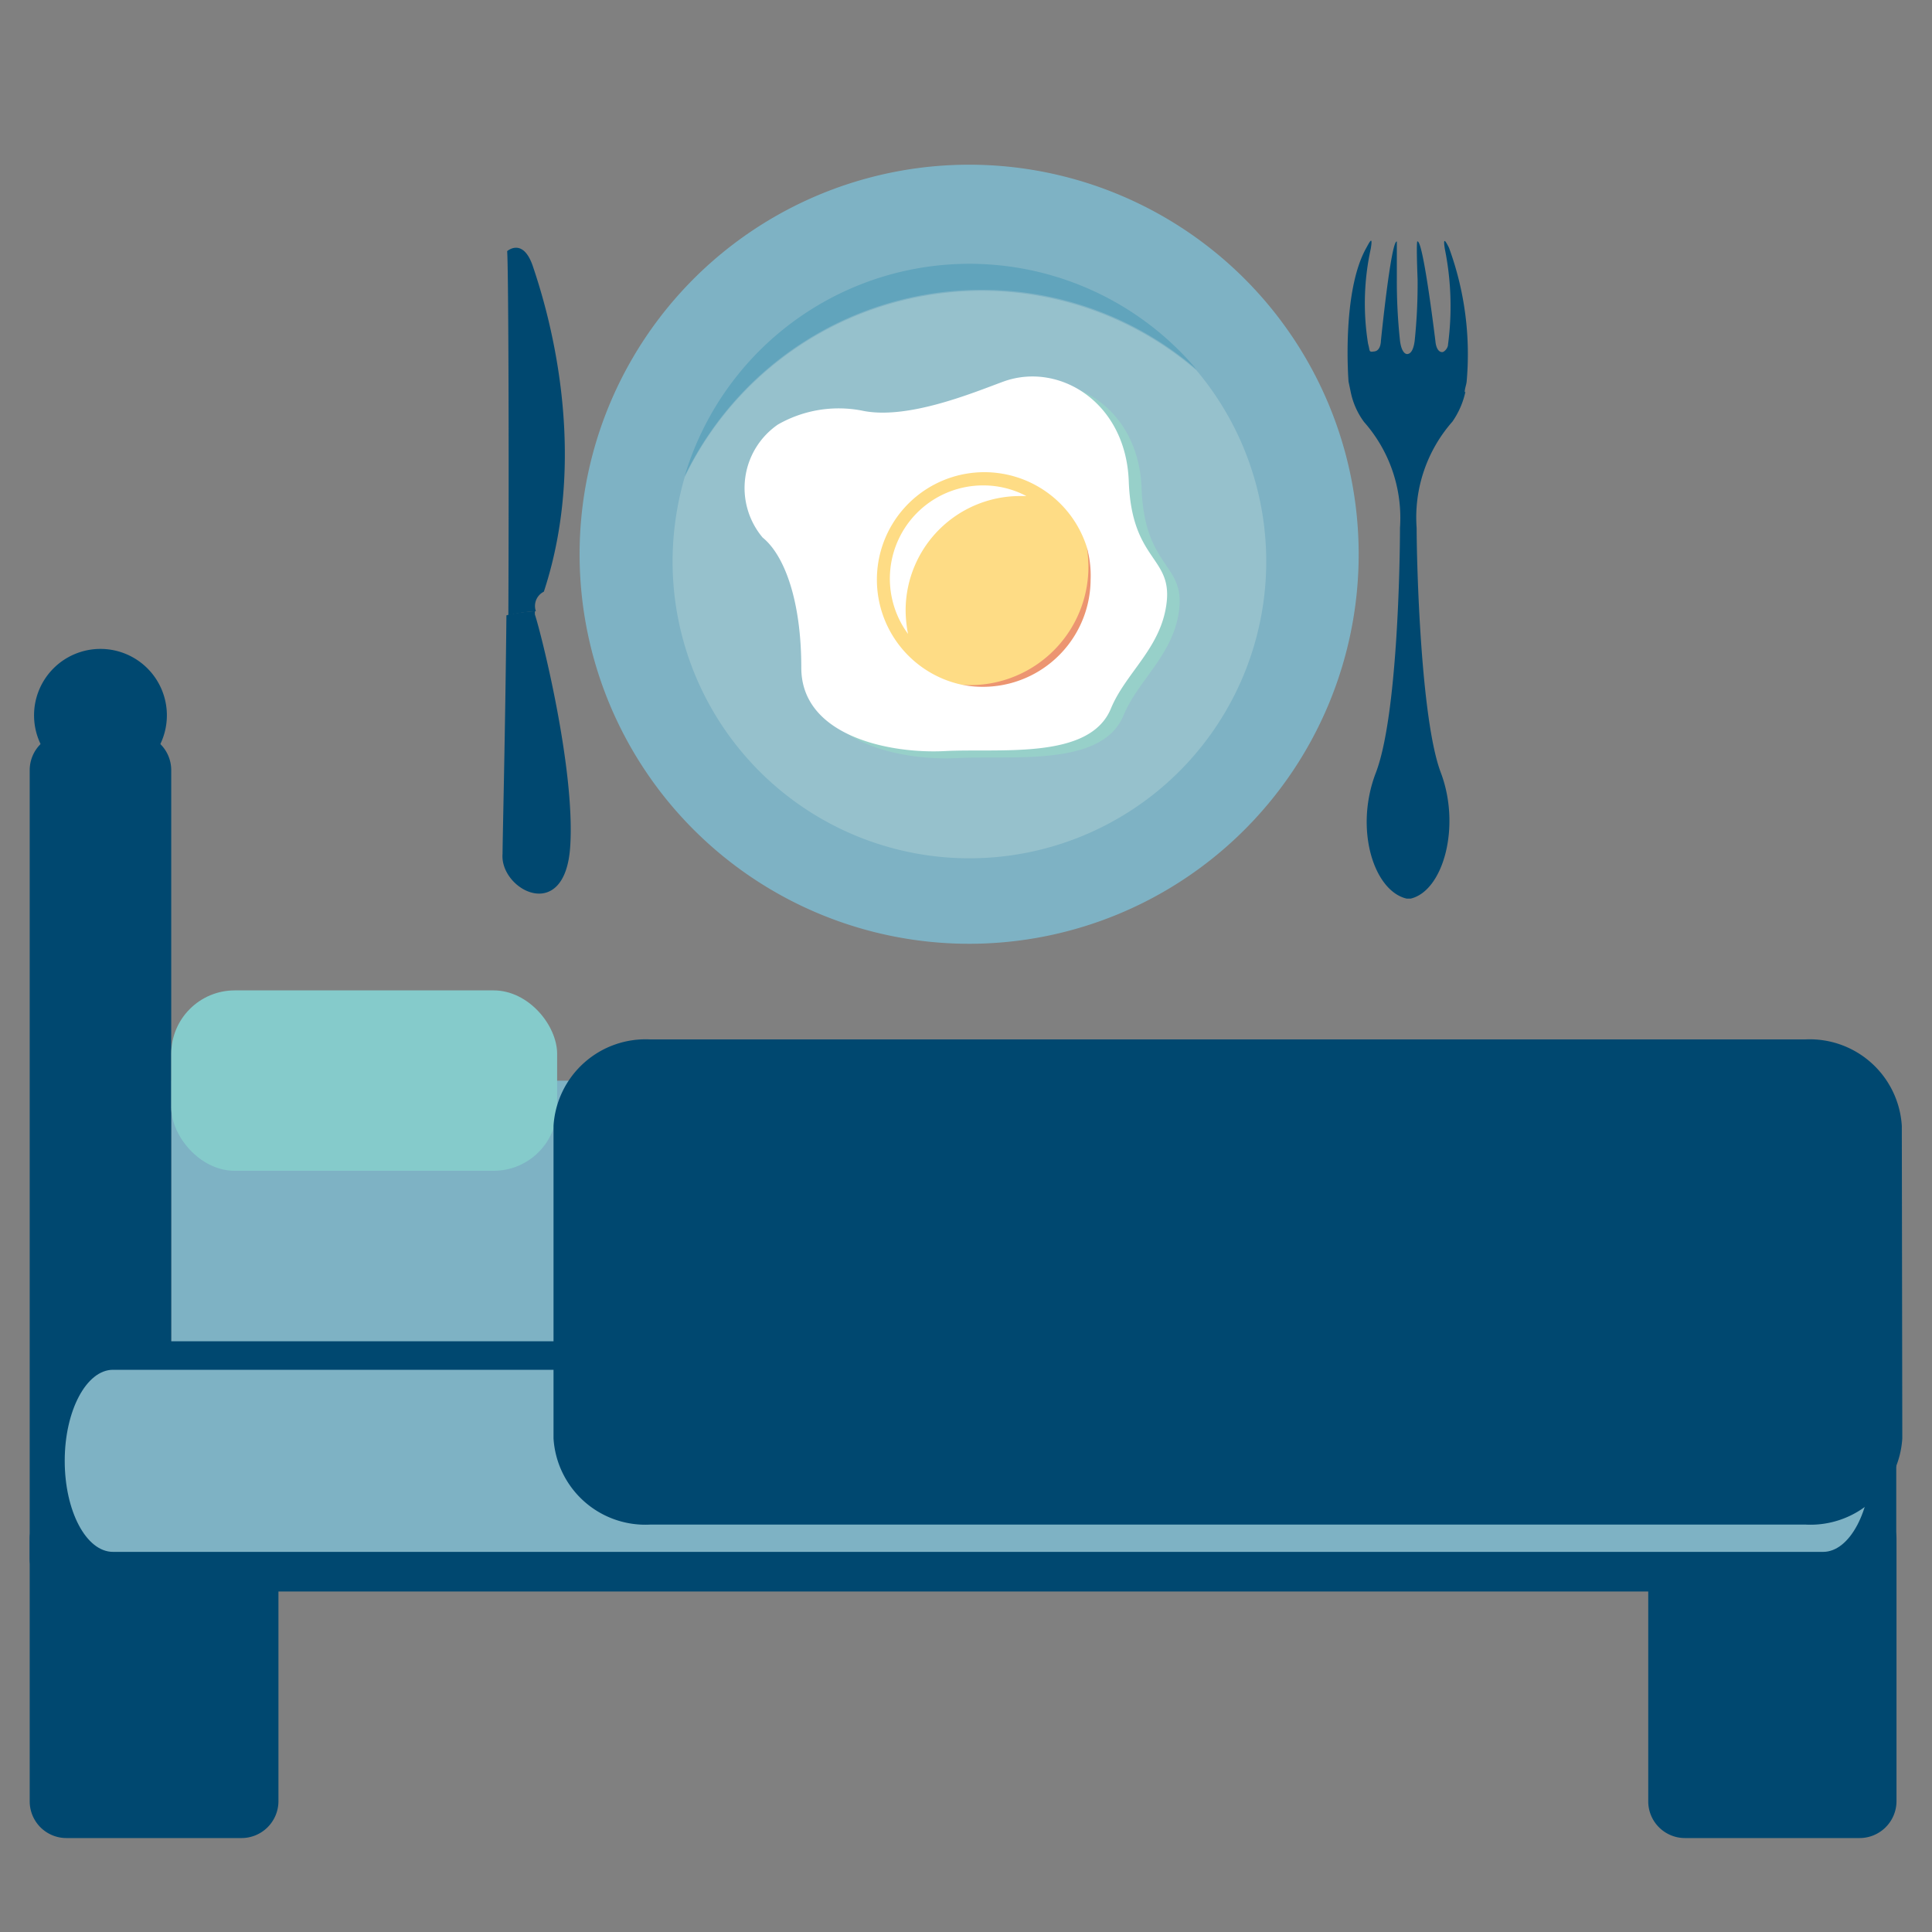 <svg id="Layer_1" data-name="Layer 1" xmlns="http://www.w3.org/2000/svg" viewBox="0 0 80 80"><rect x="0" y="0" width="80" height="80" fill="#808080" stroke="none"/><defs><style>.cls-1{fill:#7eb2c4;}.cls-2{fill:#004870;}.cls-3{fill:#85cbcb;}.cls-4{fill:#61a4bc;}.cls-5{fill:#96c1cc;}.cls-6{fill:#97d0c9;}.cls-7{fill:#fff;}.cls-8{fill:#fedc85;}.cls-9{fill:#ec9571;}</style></defs><rect class="cls-1" x="7.09" y="44.75" width="63.85" height="14.5"/><path class="cls-2" d="M68.25,74.59a1.52,1.52,0,0,0,1.52,1.52H77a1.53,1.53,0,0,0,1.53-1.52V63.71c0-.84-.69-.37-1.53-.37H69.77c-.84,0-1.52-.47-1.52.37Z"/><path class="cls-2" d="M1.23,74.59a1.52,1.52,0,0,0,1.53,1.52H10a1.53,1.53,0,0,0,1.53-1.52V63.71c0-.84-.69-.37-1.53-.37H2.76c-.85,0-1.53-.47-1.53.37Z"/><path class="cls-2" d="M78.52,64.09a1.8,1.8,0,0,1-1.81,1.81H3.09a1.81,1.81,0,0,1-1.82-1.81V57.35a1.81,1.81,0,0,1,1.82-1.81H76.71a1.81,1.81,0,0,1,1.81,1.81Z"/><path class="cls-2" d="M7.09,64.53a1.52,1.52,0,0,1-1.53,1.52H2.76a1.52,1.52,0,0,1-1.53-1.52V31.89a1.52,1.52,0,0,1,1.53-1.52h2.8a1.52,1.52,0,0,1,1.53,1.52Z"/><rect class="cls-3" x="7.09" y="41.01" width="15.98" height="7.47" rx="2.63"/><path class="cls-2" d="M6.91,29.62a2.75,2.75,0,1,1-2.75-2.75A2.75,2.75,0,0,1,6.91,29.62Z"/><path class="cls-1" d="M77.49,60.49c0,2.08-.9,3.77-2,3.77H4.68c-1.11,0-2-1.69-2-3.77h0c0-2.08.9-3.77,2-3.77H75.49c1.1,0,2,1.69,2,3.77Z"/><path class="cls-2" d="M78.77,59.56a3.81,3.81,0,0,1-4,3.57H26.92a3.81,3.81,0,0,1-4-3.57V46.62a3.82,3.82,0,0,1,4-3.58H74.75a3.82,3.82,0,0,1,4,3.58Z"/><path class="cls-2" d="M21,10.4s.66-.59,1.07.64,2.46,7.35.45,13.46a.66.66,0,0,0-.33.81,5.91,5.91,0,0,0-1.14.17C21.08,18.23,21.05,10.91,21,10.4Z"/><path class="cls-2" d="M22.15,25.31a1,1,0,0,0,0,.14c.25.74,1.68,6.4,1.46,9.62s-2.93,1.77-2.8.28c0-.6.11-4.91.16-9.87A5.91,5.91,0,0,1,22.15,25.31Z"/><path class="cls-2" d="M23,35.1a.71.71,0,1,1-.67-.74A.71.71,0,0,1,23,35.1Z"/><path class="cls-2" d="M60.65,16.24c0-.14.06-.28.08-.43A12.81,12.81,0,0,0,60,10.26c-.17-.34-.25-.43-.17.06a12,12,0,0,1,.13,3.94c0,.16-.16.32-.24.32-.25,0-.28-.43-.28-.43S58.94,10,58.7,10c0,0-.07-.25,0,1.58a22.84,22.84,0,0,1-.12,2.52c-.06.49-.22.55-.3.56s-.25-.07-.31-.56a23,23,0,0,1-.13-2.52c0-1.83,0-1.58,0-1.58-.24-.06-.66,4.12-.66,4.12s0,.39-.26.43-.18,0-.27-.31a10.55,10.55,0,0,1,.11-3.94c.08-.49,0-.38-.17-.06-1.05,1.82-.75,5.56-.75,5.56l.09.43v0h0a3.13,3.13,0,0,0,.55,1.24,6,6,0,0,1,1.49,4.39c0,1.39-.1,7.8-1,10.14s-.08,4.9,1.28,5.21h.16c1.36-.32,2.09-3,1.25-5.22s-1-8.75-1-10.13a6,6,0,0,1,1.48-4.4,3.43,3.43,0,0,0,.54-1.24h0A.18.18,0,0,1,60.65,16.24Z"/><path class="cls-2" d="M57.19,34.19c0,1.36.52,2.46,1.16,2.46s1.15-1.1,1.15-2.46-.51-2.46-1.15-2.46S57.2,32.83,57.19,34.19Z"/><path class="cls-2" d="M59.89,16c0,.42-.81,2.23-1.75,2.25s-1.66-1.78-1.66-2.2.75-.77,1.69-.78S59.89,15.56,59.89,16Z"/><path class="cls-1" d="M24,23A16.13,16.13,0,1,0,40.14,6.82,16.13,16.13,0,0,0,24,23Z"/><path class="cls-4" d="M40.65,12a13.6,13.6,0,0,1,8.89,3.29,12.3,12.3,0,0,0-21.19,4.43A13.66,13.66,0,0,1,40.65,12Z"/><path class="cls-5" d="M40.14,35.54a12.29,12.29,0,0,0,9.4-20.21,13.66,13.66,0,0,0-21.19,4.43,12.58,12.58,0,0,0-.5,3.49A12.29,12.29,0,0,0,40.14,35.54Z"/><path class="cls-6" d="M32.74,17.86a5.05,5.05,0,0,1,3.47-.58c1.88.41,4.64-.75,5.87-1.2,2.29-.83,5.07.83,5.19,4.13s1.77,3.11,1.56,5-1.69,2.92-2.31,4.42c-.89,2.14-4.58,1.64-6.88,1.76s-5.94-.62-5.94-3.45-.73-4.68-1.6-5.39A3.19,3.19,0,0,1,32.74,17.86Z"/><path class="cls-7" d="M32.21,17.58A5.07,5.07,0,0,1,35.68,17c1.88.41,4.64-.75,5.87-1.2,2.29-.83,5.07.84,5.19,4.13s1.78,3.11,1.57,5S46.62,27.84,46,29.34c-.88,2.14-4.58,1.64-6.87,1.76s-5.95-.62-5.95-3.45-.72-4.68-1.6-5.39A3.19,3.19,0,0,1,32.21,17.58Z"/><path class="cls-8" d="M45,22.65a4.45,4.45,0,1,0-5.14,5.71A4.73,4.73,0,0,0,45,22.65Z"/><path class="cls-7" d="M42.24,20.54h.26a3.82,3.82,0,0,0-1.79-.44,3.86,3.86,0,0,0-3.11,6.15,5.25,5.25,0,0,1-.1-1A4.74,4.74,0,0,1,42.24,20.54Z"/><path class="cls-9" d="M45,22.65a4.9,4.9,0,0,1-5.14,5.71A4.46,4.46,0,0,0,45.16,24,4.33,4.33,0,0,0,45,22.65Z"/></svg>